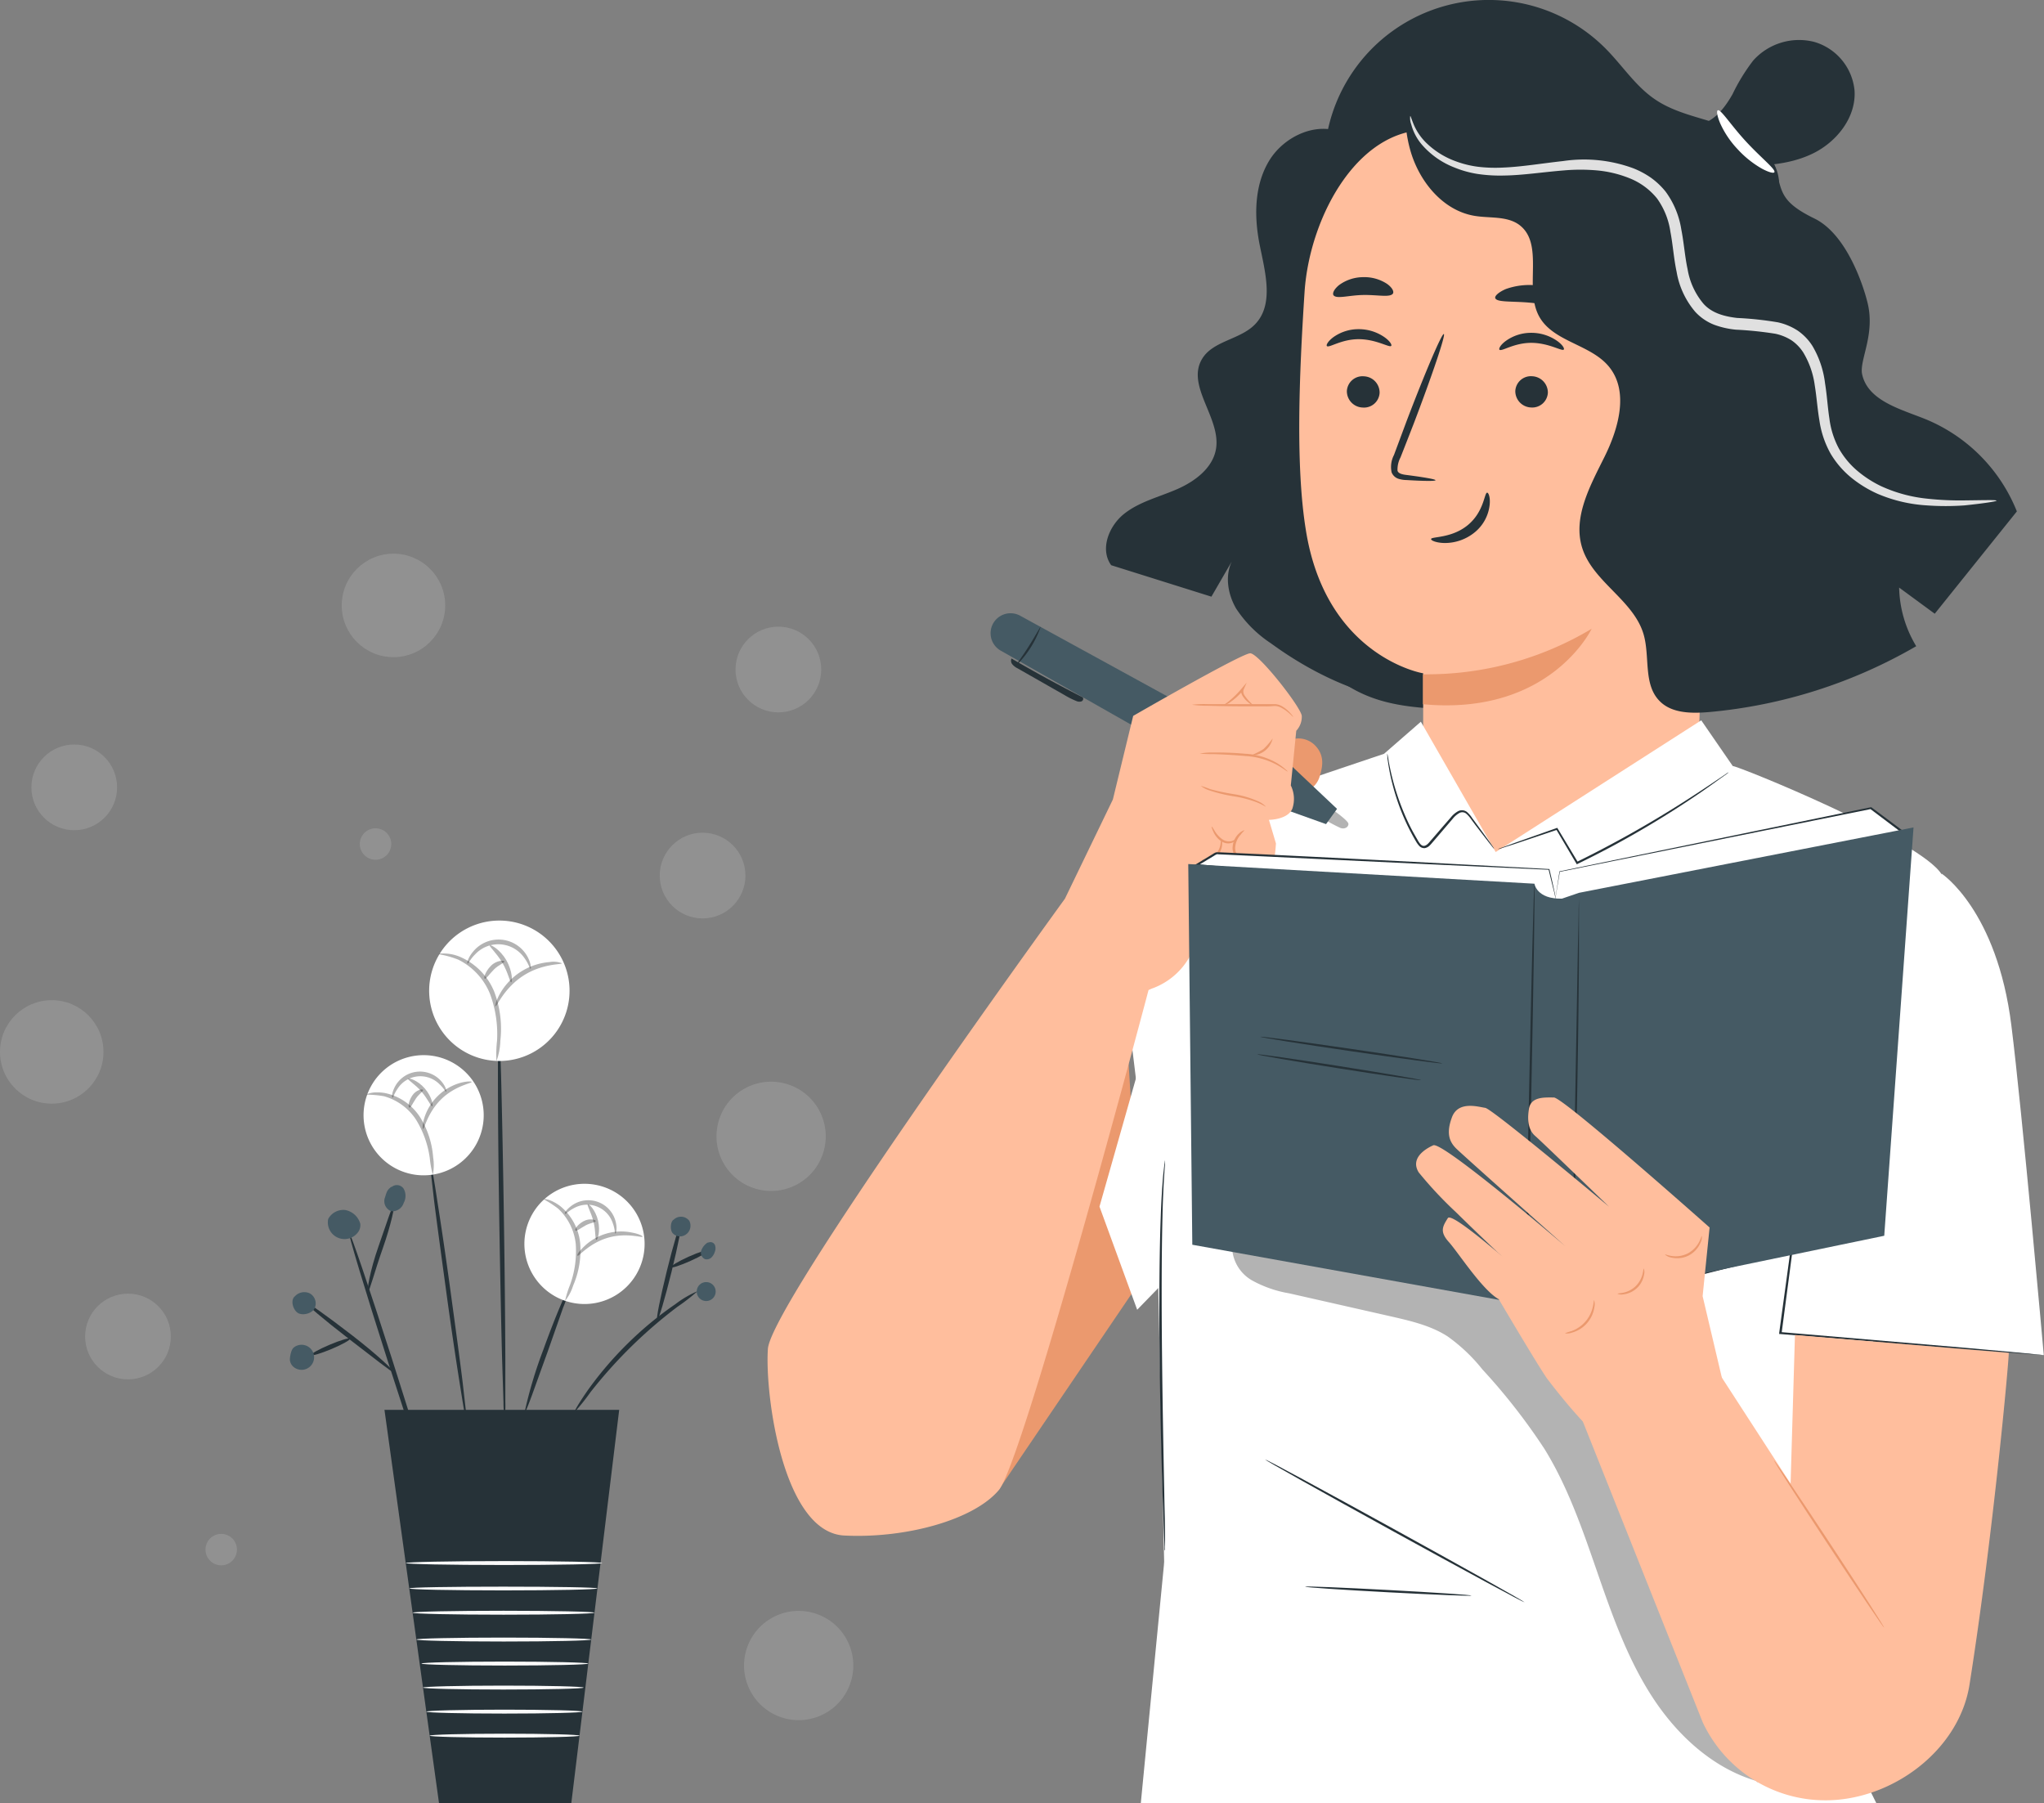 <svg xmlns="http://www.w3.org/2000/svg" width="370.842" height="327.14" viewBox="0 0 370.842 327.14">
  <rect x="0" y="0" width="370.842" height="327.14" fill="#808080" stroke="none"/>
  <g id="Grupo_606" data-name="Grupo 606" transform="translate(-855.158 -128)">
    <g id="freepik--Character--inject-540" transform="translate(994.416 128)">
      <path id="Caminho_1547" data-name="Caminho 1547" d="M185.132,87.3c1.257,2.048,4.238,2.451,6.412,1.447s3.676-3.06,4.862-5.147a34.339,34.339,0,0,1,3.756-6.112,11.156,11.156,0,0,1,11.069-3.368,10.191,10.191,0,0,1,7.306,8.792c.34,4.886-3.25,9.393-7.661,11.5S201.387,96.7,196.493,96.5" transform="translate(-21.329 -66.517)" fill="#263238"/>
      <path id="Caminho_1548" data-name="Caminho 1548" d="M321.164,94.966c-4.744-2.269-10.792.506-13.5,5.028s-2.712,10.191-1.66,15.354c.988,4.894,2.6,10.713-.886,14.287-2.728,2.807-7.725,2.965-9.654,6.365-2.783,4.878,3.455,10.595,2.6,16.145-.546,3.51-3.8,5.946-7.045,7.369s-6.831,2.269-9.614,4.467-4.467,6.436-2.372,9.337l18.185,5.708,3.7-6.388c-1.281,2.7-.7,5.993.791,8.555A22.037,22.037,0,0,0,308,187.479c9.409,6.871,20.818,11.646,32.416,11.006" transform="translate(-216.691 -70.785)" fill="#263238"/>
      <path id="Caminho_1549" data-name="Caminho 1549" d="M282.815,98.241c.142-4.862-4.372-8.6-8.863-10.4s-9.535-2.451-13.559-5.163c-3.566-2.372-5.961-6.143-8.982-9.2a29.87,29.87,0,0,0-50.237,13.725c-1.739,6.91-.553,15.077,4.894,19.671,6.325,5.329,15.694,4.143,23.79,2.491s17.268-3.3,24.028,1.463c4.08,2.87,6.412,7.535,8.91,11.86s5.621,8.7,10.334,10.349,11.116-1.178,11.3-6.167" transform="translate(-99.294 -64.595)" fill="#263238"/>
      <path id="Caminho_1550" data-name="Caminho 1550" d="M279.7,104.757c-.53,4.064,2.372,7.709,5.337,10.579s6.238,5.914,6.76,9.978c.6,4.744-2.87,9.44-1.858,14.121.633,2.973,2.949,5.266,4.349,7.962a16.912,16.912,0,0,1,.862,12.468c-1.2,4.1-3.163,13.235-5.977,16.422-7.867,8.8-20.406,16.39-31.91,19.039s-23.458,2.657-35.247,1.937c-9.646-.6-20.738-.15-28.779-13.441-4.167-6.879-6.23-16.018-8.444-23.719-1.905-6.649-3.55-13.773-1.581-20.406,1.154-3.866,3.479-7.3,4.617-11.164,1.423-4.839.9-10,1.478-15.022a34.424,34.424,0,0,1,48.98-27.182" transform="translate(-96.506 -68.447)" fill="#263238"/>
      <path id="Caminho_1551" data-name="Caminho 1551" d="M218.459,123.82c.9-13.852,10.112-30.835,23.909-29.325l43.058,10.982a8.112,8.112,0,0,1,7.242,8.246L289.9,208.331a24.96,24.96,0,0,1-25.5,24.217h0a24.968,24.968,0,0,1-24.423-24.921V192.977c0,.032-17.687-2.973-21.3-26.091C216.838,155.43,217.455,139.2,218.459,123.82Z" transform="translate(-121.031 -70.836)" fill="#ffbe9d"/>
      <path id="Caminho_1552" data-name="Caminho 1552" d="M294.14,153.485a2.965,2.965,0,0,0,2.886,3.012,2.83,2.83,0,0,0,3.052-2.664,2.957,2.957,0,0,0-2.838-3,2.838,2.838,0,0,0-3.1,2.649Z" transform="translate(-189.035 -82.566)" fill="#263238"/>
      <path id="Caminho_1553" data-name="Caminho 1553" d="M291.474,143.188c.372.387,2.617-1.265,5.8-1.249s5.534,1.581,5.859,1.218c.174-.166-.206-.87-1.218-1.581a8.183,8.183,0,0,0-4.689-1.455,7.819,7.819,0,0,0-4.617,1.478C291.656,142.318,291.292,143.014,291.474,143.188Z" transform="translate(-189.989 -80.407)" fill="#263238"/>
      <path id="Caminho_1554" data-name="Caminho 1554" d="M255.53,153.482a2.965,2.965,0,0,0,2.846,3,2.838,2.838,0,0,0,3.06-2.664,2.965,2.965,0,0,0-2.846-3,2.83,2.83,0,0,0-3.06,2.664Z" transform="translate(-119.866 -82.562)" fill="#263238"/>
      <path id="Caminho_1555" data-name="Caminho 1555" d="M251.872,144.028c.372.387,2.617-1.265,5.8-1.249s5.534,1.581,5.859,1.218c.174-.166-.2-.87-1.218-1.581a8.128,8.128,0,0,0-4.688-1.455,7.819,7.819,0,0,0-4.617,1.478C252.03,143.158,251.7,143.854,251.872,144.028Z" transform="translate(-119.078 -80.583)" fill="#263238"/>
      <path id="Caminho_1556" data-name="Caminho 1556" d="M287.468,167.657c0-.174-1.969-.522-5.179-.941-.791-.087-1.581-.253-1.716-.791a4.749,4.749,0,0,1,.546-2.411q1.162-2.941,2.419-6.183c3.36-8.816,5.8-16.058,5.44-16.192s-3.368,6.9-6.728,15.718l-2.317,6.222a4.666,4.666,0,0,0-.427,3.163,2.008,2.008,0,0,0,1.336,1.186,5.187,5.187,0,0,0,1.376.2C285.452,167.824,287.453,167.839,287.468,167.657Z" transform="translate(-166.281 -80.542)" fill="#263238"/>
      <path id="Caminho_1557" data-name="Caminho 1557" d="M276.086,208.69s-7.527,15.852-30.606,13.686v-5.432a58.183,58.183,0,0,0,30.606-8.254Z" transform="translate(-126.57 -94.622)" fill="#eb996e"/>
      <path id="Caminho_1559" data-name="Caminho 1559" d="M279.022,177.5c-.522,0-.538,3.423-3.5,5.874s-6.641,2.056-6.673,2.538c-.047.221.791.672,2.372.719a8.57,8.57,0,0,0,5.534-1.929,7.456,7.456,0,0,0,2.712-4.918C279.639,178.338,279.252,177.476,279.022,177.5Z" transform="translate(-148.466 -88.124)" fill="#263238"/>
      <path id="Caminho_1560" data-name="Caminho 1560" d="M249.234,132.37c.316.87,3.495.466,7.226.925s6.76,1.486,7.258.7c.221-.372-.3-1.186-1.518-2.024a12.65,12.65,0,0,0-11.069-1.241C249.8,131.311,249.1,131.991,249.234,132.37Z" transform="translate(-117.207 -78.287)" fill="#263238"/>
      <path id="Caminho_1561" data-name="Caminho 1561" d="M291.07,131.469c.561.727,2.751,0,5.392-.047s4.87.5,5.392-.261c.221-.364-.126-1.091-1.1-1.779a7.543,7.543,0,0,0-4.388-1.194,7.424,7.424,0,0,0-4.3,1.447C291.133,130.41,290.849,131.122,291.07,131.469Z" transform="translate(-188.392 -77.908)" fill="#263238"/>
      <path id="Caminho_1562" data-name="Caminho 1562" d="M270.763,180.115a20.5,20.5,0,0,1-24.383-22.668c.719-5.669,3.779-11.441,1.811-16.8-2.6-7.116-12.54-9.274-15.18-16.358-1.534-4.111-.158-8.926-1.9-12.959-1.637-3.787-5.621-5.977-9.488-7.377s-8.049-2.372-11.306-4.91-5.3-7.313-3.163-10.863A218.534,218.534,0,0,1,257.6,100.435c3.763,1.4,7.717,3.091,9.946,6.444,2.372,3.542,2.245,8.12,2.048,12.366q-1.463,31.1-2.9,62.176" transform="translate(-90.255 -69.533)" fill="#263238"/>
      <path id="Caminho_1563" data-name="Caminho 1563" d="M148.524,77.12c-.593,5.819-1.178,11.8.411,17.394s5.867,10.895,11.638,11.86c2.728.459,5.8,0,8.041,1.581,4.744,3.439.87,11.488,3.676,16.651,2.522,4.625,9.3,5.044,12.65,9.1,3.7,4.475,1.787,11.211-.791,16.406s-5.772,10.927-4.048,16.469c1.929,6.191,9.33,9.488,11.148,15.71,1.17,4.016-.063,8.958,2.807,12,2.214,2.372,5.89,2.372,9.1,2.1a91.066,91.066,0,0,0,37.555-11.947,21.4,21.4,0,0,1-3.1-10.634l6.46,4.744,14.9-18.564a30.218,30.218,0,0,0-16.738-16.8c-4.507-1.795-10.278-3.313-11.33-8.049-.585-2.617,2.562-7.385.862-13.441,0,0-2.83-11.583-9.535-14.848s-5.772-5.226-7.234-9.685" transform="translate(-32.31 -67.218)" fill="#263238"/>
      <path id="Caminho_1564" data-name="Caminho 1564" d="M258.974,160.992c0-.158-2.079-.087-5.8-.047a54.554,54.554,0,0,1-6.713-.308,26.392,26.392,0,0,1-8.428-2.277,20.215,20.215,0,0,1-4.222-2.712,14.888,14.888,0,0,1-3.423-4.1,15.505,15.505,0,0,1-1.731-5.455c-.316-2.008-.427-4.151-.791-6.4a17.331,17.331,0,0,0-2.277-6.752,9.646,9.646,0,0,0-2.672-2.791,10.911,10.911,0,0,0-3.605-1.51,61.51,61.51,0,0,0-7.377-.791c-2.364-.269-4.625-.893-6.127-2.585a13.038,13.038,0,0,1-2.878-6.254c-.5-2.317-.656-4.744-1.139-7.2a15.655,15.655,0,0,0-2.854-6.886,13.5,13.5,0,0,0-2.68-2.53,15.632,15.632,0,0,0-3.163-1.692,25.855,25.855,0,0,0-12.729-1.32c-3.953.435-7.527,1.044-10.792,1.178a26.8,26.8,0,0,1-4.625-.134A18.083,18.083,0,0,1,161,99.472a14.935,14.935,0,0,1-5.534-3.439,10.278,10.278,0,0,1-2.293-3.447c-.364-.886-.482-1.392-.569-1.376a3.257,3.257,0,0,0,.182,1.51,9.329,9.329,0,0,0,2.087,3.858,14.951,14.951,0,0,0,5.7,3.953,18.81,18.81,0,0,0,4.206,1.186,27.672,27.672,0,0,0,4.862.293c3.4-.047,7.037-.625,10.9-.933a34.211,34.211,0,0,1,5.906,0,20.833,20.833,0,0,1,5.961,1.431,12.231,12.231,0,0,1,4.989,3.676,13.733,13.733,0,0,1,2.419,6.056c.443,2.285.593,4.744,1.123,7.25a15.022,15.022,0,0,0,3.376,7.242,9.187,9.187,0,0,0,3.5,2.372,15.52,15.52,0,0,0,3.9.87,65.142,65.142,0,0,1,7.116.735,8.863,8.863,0,0,1,2.949,1.194,7.677,7.677,0,0,1,2.135,2.206A15.56,15.56,0,0,1,226,140.071c.348,2.111.482,4.262.846,6.38a17.394,17.394,0,0,0,2.032,6.017,16.509,16.509,0,0,0,3.9,4.475,21.4,21.4,0,0,0,4.625,2.807,26.8,26.8,0,0,0,8.926,2.1,47.435,47.435,0,0,0,6.855,0C256.942,161.458,258.982,161.118,258.974,160.992Z" transform="translate(-36.008 -70.167)" fill="#e0e0e0"/>
      <path id="Caminho_1565" data-name="Caminho 1565" d="M203.641,89.9c-.245.111-.126,1.028.443,2.372a16.983,16.983,0,0,0,3.147,4.673,18.1,18.1,0,0,0,4.38,3.518c1.265.688,2.158.909,2.3.672.3-.506-2.372-2.562-5.163-5.59S204.187,89.659,203.641,89.9Z" transform="translate(-31.245 -69.89)" fill="#fff"/>
      <path id="Caminho_1566" data-name="Caminho 1566" d="M184.414,420.252l-4.254,43.825L313.6,464.03l-25.783-52.04Z" transform="translate(-112.444 -136.938)" fill="#fff"/>
      <path id="Caminho_1567" data-name="Caminho 1567" d="M380.446,346.2,354.481,384.48s-5.305-42-5.8-41.058,29.1-40.212,29.1-40.212Z" transform="translate(-312.524 -114.253)" fill="#eb996e"/>
      <path id="Caminho_1568" data-name="Caminho 1568" d="M278.018,237.674c1.028,0,34.116,13.441,37.9,19.655s-19.869,122.762-19.869,122.762l-121.181,2.491-1.194-55.708-9.037-74.533,50.111-16.888,6.681-5.819,13.575,23.64L272.3,229.38Z" transform="translate(-102.902 -98.706)" fill="#fff"/>
      <g id="Grupo_548" data-name="Grupo 548" transform="translate(84.296 226.499)" opacity="0.3">
        <path id="Caminho_1569" data-name="Caminho 1569" d="M302.589,447.37c-8.033-2.1-14.658-8-19.268-14.9s-7.44-14.817-10.16-22.66-5.4-15.813-9.749-22.857A110.351,110.351,0,0,0,252.131,372.5a31.145,31.145,0,0,0-6.325-5.993c-3.044-1.961-6.657-2.791-10.183-3.6L217.058,358.7a21.087,21.087,0,0,1-6.7-2.332,7.165,7.165,0,0,1-3.621-5.787c9.258.933,18.6.648,27.854,1.637s18.643,3.408,26.036,9.061,12.215,14.176,15.955,22.77c9.084,20.9,13.338,43.975,25.372,63.322" transform="translate(-206.74 -350.58)"/>
      </g>
      <path id="Caminho_1570" data-name="Caminho 1570" d="M171.015,264.73s10.049,6.594,12.65,27.585c1.961,15.6,5.874,59.756,5.874,59.756l-47.81-3.993Z" transform="translate(42.005 -106.239)" fill="#fff"/>
      <path id="Caminho_1571" data-name="Caminho 1571" d="M189.719,362a.83.83,0,0,0-.245-.04l-.7-.079-2.736-.269-10.057-.909-33.207-2.83-.854-.071.19.229c1.684-12.7,3.163-24.154,4.3-32.464l1.257-9.812c.134-1.139.237-2.032.316-2.672a6.16,6.16,0,0,1,.071-.7,1.067,1.067,0,0,0,0-.237,1.171,1.171,0,0,0-.055.237,5.45,5.45,0,0,1-.111.688c-.095.632-.229,1.526-.4,2.657-.332,2.372-.791,5.677-1.384,9.8-1.131,8.31-2.7,19.766-4.428,32.416v.213h.221l.854.071,33.207,2.712,10.065.791,2.744.19.712.04Z" transform="translate(41.865 -116.149)" fill="#263238"/>
      <path id="Caminho_1572" data-name="Caminho 1572" d="M214.04,255.519a3.78,3.78,0,0,0,.791-.213l2.182-.7,7.8-2.609-.2-.079,3.653,6.191.095.158.166-.087c1.913-.925,3.953-1.961,6.048-3.076a175,175,0,0,0,15.323-9.243c1.9-1.273,3.4-2.372,4.436-3.115l1.178-.838a2.539,2.539,0,0,0,.4-.332,2.238,2.238,0,0,0-.443.261l-1.218.83c-1.067.712-2.593,1.755-4.515,3-3.827,2.5-9.211,5.827-15.378,9.1-2.079,1.115-4.119,2.151-6.025,3.083l.253.079-3.7-6.159-.071-.119-.134.047-7.756,2.744-2.158.791a5.431,5.431,0,0,0-.727.285Z" transform="translate(-81.539 -101.474)" fill="#263238"/>
      <path id="Caminho_1573" data-name="Caminho 1573" d="M267.864,237.32a1.264,1.264,0,0,0,0,.379,8.375,8.375,0,0,0,.119,1.091,36.783,36.783,0,0,0,.791,3.953,40.766,40.766,0,0,0,1.882,5.669c.435,1.036.925,2.111,1.494,3.163.285.546.585,1.091.909,1.637a4.7,4.7,0,0,0,.561.791,1.241,1.241,0,0,0,1.02.443,1.645,1.645,0,0,0,.949-.514c.245-.237.435-.49.64-.719l1.21-1.415,2.285-2.672a4.182,4.182,0,0,1,1.17-1.028,1.115,1.115,0,0,1,1.265.079,5.248,5.248,0,0,1,.917,1.036l.791,1.067,2.443,3.163.68.854a2.225,2.225,0,0,0,.261.285,2.552,2.552,0,0,0-.19-.332l-.617-.9-2.372-3.257-.791-1.075a5.478,5.478,0,0,0-.965-1.131,1.494,1.494,0,0,0-1.637-.126,4.443,4.443,0,0,0-1.289,1.107c-.735.846-1.51,1.732-2.3,2.657l-1.218,1.407c-.411.459-.791,1.028-1.32,1.1s-.893-.546-1.194-1.067-.617-1.075-.9-1.581c-.569-1.067-1.067-2.127-1.5-3.163a44.271,44.271,0,0,1-1.945-5.59c-.451-1.629-.719-2.973-.893-3.906a11.928,11.928,0,0,0-.253-1.4Z" transform="translate(-155.422 -100.586)" fill="#263238"/>
      <path id="Caminho_1574" data-name="Caminho 1574" d="M260.86,399c-.055.1,10.436,5.977,23.435,13.132S307.871,425,307.927,424.9s-10.436-5.977-23.435-13.133S260.915,398.865,260.86,399Z" transform="translate(-170.571 -134.217)" fill="#263238"/>
      <path id="Caminho_1575" data-name="Caminho 1575" d="M273.03,428.161c0,.111,6.752.569,15.093,1.012s15.1.712,15.109.6-6.752-.569-15.093-1.012S273.038,428.027,273.03,428.161Z" transform="translate(-175.499 -140.316)" fill="#263238"/>
      <path id="Caminho_1576" data-name="Caminho 1576" d="M348.029,353.479l6.784-6.981-6.807-35.7-6.815,23.964Z" transform="translate(-280.969 -115.875)" fill="#fff"/>
      <path id="Caminho_1577" data-name="Caminho 1577" d="M344.4,401.126a.8.8,0,0,0,0-.182v-2.562c0-1.834-.087-4.412-.142-7.59-.127-6.4-.308-15.251-.411-25.024s-.087-18.635.079-25.032c.063-3.2.2-5.787.308-7.574.063-.87.111-1.581.15-2.064v-.53a.578.578,0,0,0,0-.19.513.513,0,0,0-.039.182l-.071.53c-.055.506-.134,1.194-.229,2.056-.15,1.787-.332,4.372-.435,7.582-.237,6.4-.3,15.259-.2,25.039s.324,18.627.53,25.032c.111,3.163.206,5.756.277,7.582.04.87.071,1.581.1,2.064v.538a.7.7,0,0,0,.079.142Z" transform="translate(-272.279 -119.852)" fill="#263238"/>
      <path id="Caminho_1578" data-name="Caminho 1578" d="M311.552,234.058a4.222,4.222,0,0,1,4.214.854c1.882,1.763,1.645,3.763,1.059,5.645a4.072,4.072,0,0,1-1.763,2.467l-7.756-3.645Z" transform="translate(-216.614 -99.862)" fill="#eb996e"/>
      <path id="Caminho_1579" data-name="Caminho 1579" d="M302.4,249.69s3.25,2.222,3.368,2.894c.087.482-.506,1.091-1.423.791a28.16,28.16,0,0,1-3.044-1.629Z" transform="translate(-200.392 -103.171)" fill="#fff"/>
      <g id="Grupo_549" data-name="Grupo 549" transform="translate(100.907 146.519)" opacity="0.3">
        <path id="Caminho_1580" data-name="Caminho 1580" d="M302.4,249.69s3.25,2.222,3.368,2.894c.087.482-.506,1.091-1.423.791a28.16,28.16,0,0,1-3.044-1.629Z" transform="translate(-301.299 -249.69)"/>
      </g>
      <path id="Caminho_1581" data-name="Caminho 1581" d="M357.815,232.159l8.95,8.444-1.992,2.767-9.669-3.455L305.751,211.9a3.629,3.629,0,0,1-1.273-5.108h0a3.621,3.621,0,0,1,4.807-1.225Z" transform="translate(-263.446 -93.866)" fill="#455a64"/>
      <path id="Caminho_1582" data-name="Caminho 1582" d="M312.057,340.186c.553-8.017,50.751-77.34,53.89-81.665l8.7-18,3.684-15.164S398.007,214,399.565,214s9.219,9.8,9.353,11.354a3.716,3.716,0,0,1-1,2.7l-.988,9.923a5.535,5.535,0,0,1,.277,4.214c-.846,2.024-4.246,2.024-4.246,2.024l1.273,4.285s-.285,4.783-1.131,5.629c-.332.332-2.008.569-3.874.221-1.637-.3-2.1-2.68-2.016-3.819-.522.846-2.3,0-2.3,0-.166,2.016-2.269,3.518-2.269,3.518s-3,12.128-3.431,13.686a12.775,12.775,0,0,1-7.116,6.95,8.7,8.7,0,0,0-.98.411c-2.87,10.855-22.936,85.673-27.166,90.71-4.562,5.416-16.92,8.808-28.044,8.238S311.488,348.456,312.057,340.186Z" transform="translate(-311.996 -95.486)" fill="#ffbe9d"/>
      <path id="Caminho_1583" data-name="Caminho 1583" d="M313.977,226.067a18.406,18.406,0,0,0,2.8.182c1.731.055,4.119.1,6.76.111h3.716a13.62,13.62,0,0,0,1.637-.063,2.443,2.443,0,0,1,1.273.3,7.378,7.378,0,0,1,1.629,1.17c.356.324.538.522.561.5s-.126-.245-.451-.609a6.325,6.325,0,0,0-1.581-1.32,2.712,2.712,0,0,0-1.431-.38H316.831a19.07,19.07,0,0,0-2.854.111Z" transform="translate(-236.994 -98.223)" fill="#eb996e"/>
      <path id="Caminho_1584" data-name="Caminho 1584" d="M323.229,225.039a2.244,2.244,0,0,0,1.075-.49,11.07,11.07,0,0,0,2.119-1.913l.221-.261-.34-.221a1.249,1.249,0,0,0,0,.878,2.373,2.373,0,0,0,.356.656,4.815,4.815,0,0,0,.791.862c.514.435.878.617.909.577s-.269-.308-.719-.791a6.671,6.671,0,0,1-.7-.87,1.265,1.265,0,0,1-.261-1.139l.569-1.3-.917,1.075-.213.253a17.1,17.1,0,0,1-1.984,1.945C323.593,224.77,323.2,224.959,323.229,225.039Z" transform="translate(-240.317 -97.198)" fill="#eb996e"/>
      <path id="Caminho_1585" data-name="Caminho 1585" d="M315.271,237.246a23.918,23.918,0,0,0,2.443.095c1.51.04,3.59.15,5.882.348a13.671,13.671,0,0,1,5.534,1.518c1.32.712,2.024,1.336,2.071,1.281s-.142-.2-.459-.474a10.632,10.632,0,0,0-1.463-1.059,12.706,12.706,0,0,0-5.693-1.676,58.112,58.112,0,0,0-5.906-.229,10.937,10.937,0,0,0-2.411.2Z" transform="translate(-236.873 -100.536)" fill="#eb996e"/>
      <path id="Caminho_1586" data-name="Caminho 1586" d="M318.67,236.9a3.953,3.953,0,0,0,3.953-3.083,13.628,13.628,0,0,1-1.676,1.937A13.93,13.93,0,0,1,318.67,236.9Z" transform="translate(-230.974 -99.864)" fill="#eb996e"/>
      <path id="Caminho_1587" data-name="Caminho 1587" d="M320.23,244.688a5.052,5.052,0,0,0,1.637.846,27.389,27.389,0,0,0,4.309,1.044,21.109,21.109,0,0,1,4.23,1.1c1.028.419,1.581.791,1.645.791a4.277,4.277,0,0,0-1.526-1.028,17.021,17.021,0,0,0-4.269-1.241,39.227,39.227,0,0,1-4.293-.909A18.175,18.175,0,0,0,320.23,244.688Z" transform="translate(-241.635 -102.127)" fill="#eb996e"/>
      <path id="Caminho_1588" data-name="Caminho 1588" d="M327.307,254.85a2.527,2.527,0,0,0-.933.546,3.55,3.55,0,0,0-1.194,2.372,2.317,2.317,0,0,0,.277,1.478,3.415,3.415,0,0,0,.791.933c.553.435,1.02.443,1.02.4a4.35,4.35,0,0,1-.791-.617,3.543,3.543,0,0,1-.625-.893,2.15,2.15,0,0,1-.206-1.249,3.779,3.779,0,0,1,1-2.174C327.007,255.135,327.347,254.905,327.307,254.85Z" transform="translate(-240.79 -104.245)" fill="#eb996e"/>
      <path id="Caminho_1589" data-name="Caminho 1589" d="M327.041,254.059c-.047,0,.047.348.277.854a4.174,4.174,0,0,0,1.352,1.716,2.426,2.426,0,0,0,1.17.443,1.929,1.929,0,0,0,1.012-.166c.546-.261.688-.64.64-.656a3.622,3.622,0,0,1-.743.387,2.111,2.111,0,0,1-1.842-.348,5.131,5.131,0,0,1-1.336-1.486C327.286,254.32,327.1,254.011,327.041,254.059Z" transform="translate(-246.461 -104.081)" fill="#eb996e"/>
      <path id="Caminho_1590" data-name="Caminho 1590" d="M330.27,260.7c0,.047.34.174.909.111a3.162,3.162,0,0,0,1.969-1.02,3.218,3.218,0,0,0,.791-2.071c0-.577-.158-.9-.206-.885s0,.348-.087.87a3.439,3.439,0,0,1-.791,1.811,3.368,3.368,0,0,1-1.708,1C330.618,260.649,330.278,260.633,330.27,260.7Z" transform="translate(-251.461 -104.659)" fill="#eb996e"/>
      <path id="Caminho_1591" data-name="Caminho 1591" d="M371.924,215.265a18.312,18.312,0,0,0,4.443-7.005c-.095,0-.933,1.581-2.166,3.534S371.845,215.17,371.924,215.265Z" transform="translate(-326.82 -94.535)" fill="#263238"/>
      <path id="Caminho_1592" data-name="Caminho 1592" d="M362.243,215.5q6.325,3.692,12.864,7.021l.079.047a.506.506,0,0,1-.285.727,1.3,1.3,0,0,1-.893-.079,14.416,14.416,0,0,1-2.1-1.052l-8.578-4.886a2.941,2.941,0,0,1-.917-.7A1.02,1.02,0,0,1,362.243,215.5Z" transform="translate(-317.985 -96.044)" fill="#263238"/>
      <path id="Caminho_1593" data-name="Caminho 1593" d="M175.543,375.954l13.892,21.434.791-26.969,38.789,3.242c.063,1.052-2.791,32.788-7.116,60.168-1.874,11.939-14.05,21-26.138,21h0a24.549,24.549,0,0,1-22.272-14.16l-23.719-59.511Z" transform="translate(-3.827 -128.234)" fill="#ffbe9d"/>
      <path id="Caminho_1594" data-name="Caminho 1594" d="M318.942,268.411c.055-.364-1.178-5.368-1.178-5.368s-60.262-3.012-60.4-2.933l-3.629,2.182Z" transform="translate(-175.957 -105.34)" fill="#fff"/>
      <path id="Caminho_1595" data-name="Caminho 1595" d="M319.576,268.37l-.348-.055-1-.1-3.8-.387-13.931-1.368-46.118-4.412.087.387,2.016-1.218,1.123-.672a2.127,2.127,0,0,1,.561-.293,4.119,4.119,0,0,0,.546.04l2.585.119,5.084.237,9.788.466,17.679.838,24.51,1.131-.071-.063c.419,1.708.743,3.036.972,3.953a12.385,12.385,0,0,1,.285,1.392,5.868,5.868,0,0,0-.206-1.407c-.19-.917-.482-2.253-.893-3.953v-.055h-.063l-24.51-1.3-17.671-.893-9.8-.482-5.084-.237-2.585-.119h-.751a2.276,2.276,0,0,0-.585.3l-1.115.68-2.016,1.21-.538.324.625.055,46.268,4.254,13.907,1.241,3.756.324.965.079Z" transform="translate(-176.591 -105.298)" fill="#263238"/>
      <path id="Caminho_1596" data-name="Caminho 1596" d="M176.917,267.208l.316-.98.8-5.028,56.483-11.52,5.495,4.135-8.27,73.324-57.4,14.295Z" transform="translate(-34.249 -103.103)" fill="#fff"/>
      <path id="Caminho_1597" data-name="Caminho 1597" d="M176.858,267.171v.348a9.049,9.049,0,0,1-.047,1.02c0,.917-.095,2.253-.166,3.993-.134,3.51-.324,8.634-.577,15.133-.466,13.03-1.139,31.626-1.937,53.763v.237l.237-.055L231.728,327.3h.134v-.142l.625-5.463c2.783-24.763,5.4-48.008,7.63-67.853v-.1l-.079-.063-5.534-4.127-.063-.047h-.071L177.9,261.13h-.04v.04c-.411,2.712-.656,4.349-.791,5.028h0c-.269.862-.3.988-.3.988s.047-.119.332-.98h0c.111-.688.387-2.309.838-5.021l-.047.047L234.4,249.824h-.134l5.495,4.143-.071-.158c-2.245,19.845-4.878,43.082-7.685,67.845-.213,1.874-.427,3.74-.617,5.471l.15-.182-57.392,14.318.229.182c.735-22.138,1.352-40.678,1.787-53.7.206-6.507.364-11.63.474-15.141.047-1.747.087-3.083.111-4v-1.036A.71.71,0,0,1,176.858,267.171Z" transform="translate(-34.189 -103.065)" fill="#263238"/>
      <path id="Caminho_1598" data-name="Caminho 1598" d="M303.206,254.14l-5.313,74.075-62.508,12.959-63.03-11.33-.735-69.062,62.808,3.566s.38,2.815,4.989,2.712l3.1-1.059,57.535-11.243Z" transform="translate(-95.294 -104.036)" fill="#455a64"/>
      <line id="Linha_23" data-name="Linha 23" x1="1.637" y2="80.131" transform="translate(137.498 160.321)" fill="#fff"/>
      <path id="Caminho_1599" data-name="Caminho 1599" d="M258.6,347.181c.119,0,.569-17.94,1.028-40.062s.719-40.07.609-40.07-.569,17.932-1.02,40.062S258.492,347.173,258.6,347.181Z" transform="translate(-121.104 -106.729)" fill="#263238"/>
      <path id="Caminho_1600" data-name="Caminho 1600" d="M248.39,345.5v-.19a2.83,2.83,0,0,1,.047-.577c0-.546.079-1.289.134-2.222.119-1.929.245-4.744.387-8.183.277-6.9.546-16.453.751-26.992s.316-20.1.356-27.008V269.14a.624.624,0,0,0,0,.2v.577c0,.538-.04,1.281-.063,2.222,0,1.969-.087,4.744-.158,8.183-.119,6.942-.285,16.477-.474,27.008s-.427,20.082-.633,26.992c-.1,3.431-.19,6.214-.253,8.183,0,.941-.047,1.684-.063,2.222v.577a.529.529,0,0,0-.032.2Z" transform="translate(-102.851 -107.168)" fill="#263238"/>
      <path id="Caminho_1601" data-name="Caminho 1601" d="M240.34,396.05l.245.1Z" transform="translate(-87.005 -133.6)" fill="#ffbe9d"/>
      <path id="Caminho_1602" data-name="Caminho 1602" d="M240.73,396Z" transform="translate(-87.459 -133.59)" fill="#ffbe9d"/>
      <path id="Caminho_1603" data-name="Caminho 1603" d="M240.77,396Z" transform="translate(-87.53 -133.59)" fill="#ffbe9d"/>
      <path id="Caminho_1604" data-name="Caminho 1604" d="M240.69,396Z" transform="translate(-87.387 -133.59)" fill="#ffbe9d"/>
      <path id="Caminho_1605" data-name="Caminho 1605" d="M221.535,336.833a71.581,71.581,0,0,1-6.744-7.211c-1.51-2.451.949-4.151,2.641-4.91S241.4,343.023,241.4,343.023s-18.683-16.6-19.821-17.742-1.882-2.641-.751-5.661,4.744-1.89,6.04-1.7,22.454,17.932,22.454,17.932-12.263-11.86-13.393-12.832-1.51-2.649-1.139-4.91,2.83-2.071,4.53-2.071,28.25,23.585,28.25,23.585l-1.265,12.453,4.5,19.078-20.912,8.1c-3.59-1.51-10.381-10.349-11.7-12.081s-8.871-14.532-8.871-14.532c-3.02-1.7-7.361-8.491-9.061-10.381s-1.131-2.83-.182-4.341c.506-.791,5.432,3.163,9.883,6.942l-1.02-.9S225.2,340.438,221.535,336.833Z" transform="translate(-96.656 -116.944)" fill="#ffbe9d"/>
      <path id="Caminho_1606" data-name="Caminho 1606" d="M220.189,351.218a2.286,2.286,0,0,0,1.17.546,4.617,4.617,0,0,0,3.107-.364,4.672,4.672,0,0,0,2.143-2.285,2.261,2.261,0,0,0,.261-1.265c-.071,0-.166.466-.522,1.139a5,5,0,0,1-2.064,2.04,4.918,4.918,0,0,1-2.87.451C220.656,351.368,220.213,351.131,220.189,351.218Z" transform="translate(-57.367 -123.628)" fill="#eb996e"/>
      <path id="Caminho_1607" data-name="Caminho 1607" d="M233.379,359.888a1.874,1.874,0,0,0,1.115.095,4.277,4.277,0,0,0,3.7-3.558,1.85,1.85,0,0,0-.047-1.115c-.071,0-.071.419-.237,1.052a4.744,4.744,0,0,1-1.257,2.166,4.673,4.673,0,0,1-2.214,1.162C233.814,359.809,233.379,359.809,233.379,359.888Z" transform="translate(-79.175 -125.182)" fill="#eb996e"/>
      <path id="Caminho_1608" data-name="Caminho 1608" d="M244.778,368.561a2.475,2.475,0,0,0,1.3-.119,5.613,5.613,0,0,0,4.056-4.57,2.412,2.412,0,0,0-.04-1.312c-.063,0-.063.5-.245,1.257a6.08,6.08,0,0,1-3.858,4.349,11.852,11.852,0,0,0-1.21.4Z" transform="translate(-100.133 -126.692)" fill="#eb996e"/>
      <path id="Caminho_1609" data-name="Caminho 1609" d="M178.34,399.13c-.095.063,4.317,6.926,9.851,15.323s10.089,15.164,10.183,15.1-4.309-6.926-9.843-15.323S178.434,399.067,178.34,399.13Z" transform="translate(4.225 -134.245)" fill="#eb996e"/>
      <path id="Caminho_1615" data-name="Caminho 1615" d="M279.71,302.188c0,.111,7.369,1.289,16.5,2.625s16.54,2.324,16.556,2.214-7.369-1.289-16.5-2.625S279.726,302.077,279.71,302.188Z" transform="translate(-190.314 -114.109)" fill="#263238"/>
      <path id="Caminho_1616" data-name="Caminho 1616" d="M284.6,306.208c0,.111,6.633,1.257,14.856,2.554s14.9,2.253,14.911,2.143-6.633-1.249-14.848-2.554S284.624,306.1,284.6,306.208Z" transform="translate(-195.781 -114.947)" fill="#263238"/>
    </g>
    <g id="freepik--Plant--inject-540" transform="translate(865.75 16.049)">
      <path id="Caminho_1503" data-name="Caminho 1503" d="M128.628,362.4a35.823,35.823,0,0,1-3.654,2.835,85.361,85.361,0,0,0-15.8,15.523,37.209,37.209,0,0,1-2.891,3.606c-.1-.072.763-1.606,2.409-3.967a64.055,64.055,0,0,1,7.284-8.52,63.051,63.051,0,0,1,8.641-7.131A18.626,18.626,0,0,1,128.628,362.4Z" transform="translate(-12.661 -16.217)" fill="#263238"/>
      <path id="Caminho_1504" data-name="Caminho 1504" d="M129.309,347.13c.233.056-.546,4.015-1.735,8.833s-2.337,8.729-2.586,8.665.554-4.015,1.735-8.833S129.084,347.074,129.309,347.13Z" transform="translate(-16.337 -13.256)" fill="#263238"/>
      <path id="Caminho_1505" data-name="Caminho 1505" d="M128.624,346.175c-.586.257-.755,1.7-.273,2.409a1.8,1.8,0,0,0,2.3.4,1.935,1.935,0,0,0,.763-2.586,1.9,1.9,0,0,0-2.851-.177" transform="translate(-16.953 -12.986)" fill="#455a64"/>
      <path id="Caminho_1506" data-name="Caminho 1506" d="M134.864,353.23c.1.209-1.325,1.068-3.212,1.911s-3.437,1.357-3.533,1.148,1.325-1.076,3.212-1.919S134.768,353.037,134.864,353.23Z" transform="translate(-16.962 -14.451)" fill="#263238"/>
      <path id="Caminho_1507" data-name="Caminho 1507" d="M136.049,351.487a2.867,2.867,0,0,0-1.124,1.437,1.277,1.277,0,0,0,.667,1.542,1.221,1.221,0,0,0,1.124-.241,2.3,2.3,0,0,0,.642-1,1.8,1.8,0,0,0,.072-1.261.883.883,0,0,0-1.028-.554" transform="translate(-18.291 -14.101)" fill="#455a64"/>
      <path id="Caminho_1508" data-name="Caminho 1508" d="M135.823,360.4a1.718,1.718,0,1,1-.369,0" transform="translate(-18.105 -15.855)" fill="#455a64"/>
      <path id="Caminho_1509" data-name="Caminho 1509" d="M89.1,300.4a19.272,19.272,0,0,1,.209,2.875c.064,1.983.153,4.625.257,7.822.177,6.609.361,15.731.514,25.81s.241,19.209.265,25.818v7.822a17.267,17.267,0,0,1-.129,2.875,19.273,19.273,0,0,1-.209-2.867c-.064-1.984-.145-4.626-.249-7.822-.177-6.609-.361-15.739-.522-25.818S89,317.7,89,311.1v-7.83a19.271,19.271,0,0,1,.1-2.867Z" transform="translate(-9.254 -4.225)" fill="#263238"/>
      <path id="Caminho_1510" data-name="Caminho 1510" d="M98.9,290.666A12.736,12.736,0,1,1,85.2,278.99a12.736,12.736,0,0,1,13.7,11.676Z" transform="translate(-6.199)" fill="#fff"/>
      <g id="Grupo_533" data-name="Grupo 533" transform="translate(69.038 284.923)" opacity="0.3">
        <path id="Caminho_1511" data-name="Caminho 1511" d="M86.117,305.911a21.2,21.2,0,0,1,.1-3.686,20.79,20.79,0,0,0-1.3-8.568,11.893,11.893,0,0,0-5.774-6.167,17.34,17.34,0,0,0-3.477-.964c.008-.161.353-.137,1-.137a7.693,7.693,0,0,1,2.706.554,11.668,11.668,0,0,1,6.328,6.36,18.976,18.976,0,0,1,1.116,8.93A11.819,11.819,0,0,1,86.117,305.911Z" transform="translate(-75.67 -286.388)"/>
      </g>
      <g id="Grupo_534" data-name="Grupo 534" transform="translate(79.283 286.458)" opacity="0.3">
        <path id="Caminho_1512" data-name="Caminho 1512" d="M100.507,288.541c0,.257-3.573,0-7.067,2.289s-4.762,5.621-4.987,5.509c-.1-.04.064-.915.747-2.168a11.4,11.4,0,0,1,9.026-5.846A4.213,4.213,0,0,1,100.507,288.541Z" transform="translate(-88.428 -288.299)"/>
      </g>
      <g id="Grupo_535" data-name="Grupo 535" transform="translate(74.205 282.396)" opacity="0.3">
        <path id="Caminho_1513" data-name="Caminho 1513" d="M93.568,288.556c-.145,0-.305-.843-1.092-1.927a5.742,5.742,0,0,0-8.93-.739c-.956.932-1.261,1.767-1.4,1.711s0-.964.956-2.12a5.975,5.975,0,0,1,9.869.8C93.713,287.6,93.656,288.556,93.568,288.556Z" transform="translate(-82.104 -283.241)"/>
      </g>
      <g id="Grupo_536" data-name="Grupo 536" transform="translate(78.256 283.427)" opacity="0.3">
        <path id="Caminho_1514" data-name="Caminho 1514" d="M91.045,291.25c-.249,0-.522-1.727-1.606-3.549s-2.409-2.947-2.281-3.148,1.855.691,3.019,2.722S91.269,291.267,91.045,291.25Z" transform="translate(-87.149 -284.526)"/>
      </g>
      <g id="Grupo_537" data-name="Grupo 537" transform="translate(77.277 286.244)" opacity="0.3">
        <path id="Caminho_1515" data-name="Caminho 1515" d="M89.568,288.151c.056.249-1,.586-1.863,1.437s-1.478,1.831-1.7,1.7.056-1.237,1.108-2.321S89.56,287.95,89.568,288.151Z" transform="translate(-85.93 -288.033)"/>
      </g>
      <path id="Caminho_1516" data-name="Caminho 1516" d="M55.347,349.08c.225-.072,3.726,10.247,7.822,23.031S70.4,395.335,70.187,395.4s-3.726-10.247-7.822-23.023S55.122,349.152,55.347,349.08Z" transform="translate(-2.627 -13.59)" fill="#263238"/>
      <path id="Caminho_1517" data-name="Caminho 1517" d="M61.571,377.648c-.145.153-3.718-2.674-8.191-6.111s-7.974-6.424-7.822-6.609,3.871,2.465,8.384,5.942S61.748,377.455,61.571,377.648Z" transform="translate(-0.7 -16.722)" fill="#263238"/>
      <path id="Caminho_1518" data-name="Caminho 1518" d="M42.991,363.421c-.691.634-.442,2.04.337,2.819s2.586.4,3.212-.53a2.088,2.088,0,0,0-.8-2.827,2.313,2.313,0,0,0-2.907.763" transform="translate(-0.116 -16.292)" fill="#455a64"/>
      <path id="Caminho_1519" data-name="Caminho 1519" d="M64.336,342.82c.257.048-.506,3.726-2.024,8.03s-2.409,7.846-2.666,7.805.345-3.75,1.863-8.079S64.135,342.78,64.336,342.82Z" transform="translate(-3.464 -12.42)" fill="#263238"/>
      <path id="Caminho_1520" data-name="Caminho 1520" d="M64.678,338.8c-.851.61-.891.972-1.213,1.967a1.94,1.94,0,0,0,1.156,2.513,2.166,2.166,0,0,0,2.24-1.518,2.666,2.666,0,0,0,0-2.554,1.486,1.486,0,0,0-2.281-.249" transform="translate(-4.208 -11.597)" fill="#455a64"/>
      <path id="Caminho_1521" data-name="Caminho 1521" d="M46.829,376.079c-.08-.217,1.421-1.052,3.365-1.871s3.59-1.309,3.686-1.1-1.405,1.06-3.357,1.879S46.918,376.3,46.829,376.079Z" transform="translate(-0.951 -18.32)" fill="#263238"/>
      <path id="Caminho_1522" data-name="Caminho 1522" d="M42.8,374.944c-.578.305-.8,1.718-.8,2.3a1.9,1.9,0,0,0,.9,1.453,2.273,2.273,0,1,0-.112-3.758" transform="translate(0 -18.6)" fill="#455a64"/>
      <path id="Caminho_1523" data-name="Caminho 1523" d="M50.652,345.719a3.027,3.027,0,0,0,5.228,2.666,2.176,2.176,0,0,0,.586-1.727,3.5,3.5,0,0,0-2.73-2.513,3.124,3.124,0,0,0-3.084,1.606" transform="translate(-1.689 -12.685)" fill="#455a64"/>
      <path id="Caminho_1524" data-name="Caminho 1524" d="M103.025,361.9a15.613,15.613,0,0,1-1.012,3.373q-1.245,3.549-2.8,7.982c-1.068,2.939-2.024,5.621-2.875,7.966-.755,2.032-1.237,3.276-1.357,3.212a79.92,79.92,0,0,1,3.429-11.491C100.648,366.71,102.8,361.8,103.025,361.9Z" transform="translate(-10.433 -16.12)" fill="#263238"/>
      <path id="Caminho_1525" data-name="Caminho 1525" d="M116.558,351.39a10.905,10.905,0,1,1-8.4-12.929A10.905,10.905,0,0,1,116.558,351.39Z" transform="translate(-10.436 -11.519)" fill="#fff"/>
      <g id="Grupo_538" data-name="Grupo 538" transform="translate(88.053 329.468)" opacity="0.3">
        <path id="Caminho_1526" data-name="Caminho 1526" d="M103.212,360.154a19.006,19.006,0,0,1,.948-3.011,17.98,17.98,0,0,0,1-7.332,10.2,10.2,0,0,0-3.212-6.424,19.342,19.342,0,0,0-2.594-1.678c.048-.153,1.333,0,2.971,1.213a10.006,10.006,0,0,1,3.646,6.8,15.98,15.98,0,0,1-1.277,7.621A8.469,8.469,0,0,1,103.212,360.154Z" transform="translate(-99.348 -341.659)"/>
      </g>
      <g id="Grupo_539" data-name="Grupo 539" transform="translate(94.165 335.351)" opacity="0.3">
        <path id="Caminho_1527" data-name="Caminho 1527" d="M118.781,349.928c-.048.249-2.939-.8-6.336.209s-5.268,3.437-5.445,3.252.241-.755,1.1-1.606a9.7,9.7,0,0,1,4.1-2.409,9.556,9.556,0,0,1,4.762-.169C118.162,349.43,118.821,349.8,118.781,349.928Z" transform="translate(-106.96 -348.982)"/>
      </g>
      <g id="Grupo_540" data-name="Grupo 540" transform="translate(91.881 329.685)" opacity="0.3">
        <path id="Caminho_1528" data-name="Caminho 1528" d="M113.3,347.988c-.137,0-.072-.8-.466-1.839a4.9,4.9,0,0,0-7.083-2.754c-1.012.514-1.47,1.116-1.606,1.028s.225-.8,1.277-1.542a5.123,5.123,0,0,1,7.958,3.1C113.659,347.233,113.386,348.012,113.3,347.988Z" transform="translate(-104.116 -341.945)"/>
      </g>
      <g id="Grupo_541" data-name="Grupo 541" transform="translate(96.015 330.416)" opacity="0.3">
        <path id="Caminho_1529" data-name="Caminho 1529" d="M110.843,349.315c-.249-.056-.072-1.55-.506-3.292s-1.237-3-1.044-3.156,1.405,1,1.871,2.963S111.051,349.4,110.843,349.315Z" transform="translate(-109.263 -342.852)"/>
      </g>
      <g id="Grupo_542" data-name="Grupo 542" transform="translate(93.768 333.157)" opacity="0.3">
        <path id="Caminho_1530" data-name="Caminho 1530" d="M110.187,346.565c0,.257-.948.305-1.847.8s-1.662,1.116-1.839.932.305-1.044,1.453-1.686S110.235,346.365,110.187,346.565Z" transform="translate(-106.466 -346.261)"/>
      </g>
      <path id="Caminho_1531" data-name="Caminho 1531" d="M73.755,333.43a8.279,8.279,0,0,1,.418,1.815c.233,1.349.514,3.011.8,4.963.667,4.2,1.534,10.006,2.409,16.422s1.67,12.23,2.192,16.446c.225,1.967.41,3.638.57,5a7.332,7.332,0,0,1,.088,1.847,8.1,8.1,0,0,1-.418-1.807q-.337-2.024-.8-4.963c-.667-4.192-1.534-10.006-2.409-16.43s-1.67-12.238-2.192-16.414c-.225-1.967-.41-3.638-.57-4.995A7.846,7.846,0,0,1,73.755,333.43Z" transform="translate(-6.25 -10.557)" fill="#263238"/>
      <path id="Caminho_1532" data-name="Caminho 1532" d="M80.043,317.217a10.9,10.9,0,1,1-13.435-7.557A10.9,10.9,0,0,1,80.043,317.217Z" transform="translate(-3.279 -5.889)" fill="#fff"/>
      <g id="Grupo_543" data-name="Grupo 543" transform="translate(55.989 310.115)" opacity="0.3">
        <path id="Caminho_1533" data-name="Caminho 1533" d="M71.369,332.616a18.523,18.523,0,0,1-.562-3.108,18.028,18.028,0,0,0-2.513-6.954,10.239,10.239,0,0,0-5.806-4.216,19.538,19.538,0,0,0-3.068-.281c-.016-.161,1.164-.634,3.212-.305a10,10,0,0,1,6.384,4.336,15.988,15.988,0,0,1,2.409,7.34A9.2,9.2,0,0,1,71.369,332.616Z" transform="translate(-59.42 -317.638)"/>
      </g>
      <g id="Grupo_544" data-name="Grupo 544" transform="translate(66.087 308.139)" opacity="0.3">
        <path id="Caminho_1534" data-name="Caminho 1534" d="M80.889,315.27c.072.249-2.971.658-5.509,3.132s-3.076,5.485-3.317,5.4c-.1,0-.128-.8.225-1.959a9.636,9.636,0,0,1,6.641-6.424C80.118,315.118,80.881,315.166,80.889,315.27Z" transform="translate(-71.995 -315.191)"/>
      </g>
      <g id="Grupo_545" data-name="Grupo 545" transform="translate(60.541 306.35)" opacity="0.3">
        <path id="Caminho_1535" data-name="Caminho 1535" d="M74.919,316.624c-.128.056-.426-.634-1.269-1.405a4.9,4.9,0,0,0-7.549.843c-.658.932-.8,1.67-.932,1.646s-.177-.8.418-1.959a5.139,5.139,0,0,1,8.5-.948C74.911,315.789,75.007,316.608,74.919,316.624Z" transform="translate(-65.089 -312.972)"/>
      </g>
      <g id="Grupo_546" data-name="Grupo 546" transform="translate(63.446 307.599)" opacity="0.3">
        <path id="Caminho_1536" data-name="Caminho 1536" d="M73.086,319.563c-.241.064-.8-1.341-1.967-2.682s-2.489-2.08-2.409-2.3,1.7.225,3.027,1.751S73.3,319.531,73.086,319.563Z" transform="translate(-68.706 -314.522)"/>
      </g>
      <g id="Grupo_547" data-name="Grupo 547" transform="translate(63.535 309.591)" opacity="0.3">
        <path id="Caminho_1537" data-name="Caminho 1537" d="M71.437,317.072c.1.233-.707.707-1.277,1.55s-.956,1.759-1.2,1.67-.209-1.06.506-2.16S71.373,316.871,71.437,317.072Z" transform="translate(-68.817 -316.998)"/>
      </g>
      <path id="Caminho_1538" data-name="Caminho 1538" d="M73.271,460.3l-9.9-71.374h42.585L97.266,460.3Z" transform="translate(-4.209 -21.213)" fill="#263238"/>
      <path id="Caminho_1539" data-name="Caminho 1539" d="M103.837,423.6c0,.193-7.982.353-17.819.353s-17.827-.161-17.827-.353,7.982-.361,17.827-.361S103.837,423.4,103.837,423.6Z" transform="translate(-5.159 -28.093)" fill="#fafafa"/>
      <path id="Caminho_1540" data-name="Caminho 1540" d="M103.1,429.321c0,.2-7.637.361-17.056.361S69,429.522,69,429.321,76.629,429,86.048,429,103.1,429.128,103.1,429.321Z" transform="translate(-5.318 -29.214)" fill="#fafafa"/>
      <path id="Caminho_1541" data-name="Caminho 1541" d="M102.721,434.783c0,.2-7.388.361-16.486.361s-16.494-.161-16.494-.361,7.388-.353,16.494-.353S102.721,434.591,102.721,434.783Z" transform="translate(-5.464 -30.271)" fill="#fafafa"/>
      <path id="Caminho_1542" data-name="Caminho 1542" d="M102.3,440.723c0,.2-7.1.361-15.86.361s-15.868-.161-15.868-.361,7.1-.353,15.868-.353S102.3,440.531,102.3,440.723Z" transform="translate(-5.627 -31.345)" fill="#fafafa"/>
      <path id="Caminho_1543" data-name="Caminho 1543" d="M101.994,446.151c0,.2-6.778.361-15.137.361s-15.137-.161-15.137-.361,6.778-.361,15.137-.361S101.994,445.959,101.994,446.151Z" transform="translate(-5.854 -32.412)" fill="#fafafa"/>
      <path id="Caminho_1544" data-name="Caminho 1544" d="M101.22,451.581c0,.193-6.529.353-14.575.353s-14.575-.161-14.575-.353,6.529-.361,14.575-.361S101.22,451.381,101.22,451.581Z" transform="translate(-5.923 -33.482)" fill="#fafafa"/>
      <path id="Caminho_1545" data-name="Caminho 1545" d="M101.153,457.011c0,.193-6.344.353-14.166.353s-14.157-.161-14.157-.353,6.336-.361,14.157-.361S101.153,456.811,101.153,457.011Z" transform="translate(-6.072 -34.551)" fill="#fafafa"/>
      <path id="Caminho_1546" data-name="Caminho 1546" d="M100.771,462.441c0,.193-6.087.353-13.6.353s-13.6-.161-13.6-.353,6.087-.361,13.6-.361S100.771,462.241,100.771,462.441Z" transform="translate(-6.22 -35.621)" fill="#fafafa"/>
    </g>
    <ellipse id="Elipse_88" data-name="Elipse 88" cx="7.774" cy="7.774" rx="7.774" ry="7.774" transform="translate(988.604 241.683)" fill="#ebebeb" opacity="0.163"/>
    <ellipse id="Elipse_89" data-name="Elipse 89" cx="7.774" cy="7.774" rx="7.774" ry="7.774" transform="translate(860.854 263.061)" fill="#ebebeb" opacity="0.163"/>
    <ellipse id="Elipse_90" data-name="Elipse 90" cx="2.854" cy="2.854" rx="2.854" ry="2.854" transform="translate(920.438 278.26)" fill="#ebebeb" opacity="0.163"/>
    <ellipse id="Elipse_91" data-name="Elipse 91" cx="9.908" cy="9.908" rx="9.908" ry="9.908" transform="matrix(0.232, -0.973, 0.973, 0.232, 983.122, 341.484)" fill="#ebebeb" opacity="0.163"/>
    <ellipse id="Elipse_92" data-name="Elipse 92" cx="9.387" cy="9.387" rx="9.387" ry="9.387" transform="translate(917.158 228.442)" fill="#ebebeb" opacity="0.163"/>
    <ellipse id="Elipse_93" data-name="Elipse 93" cx="7.774" cy="7.774" rx="7.774" ry="7.774" transform="translate(870.604 362.683)" fill="#ebebeb" opacity="0.163"/>
    <ellipse id="Elipse_94" data-name="Elipse 94" cx="7.774" cy="7.774" rx="7.774" ry="7.774" transform="translate(974.854 279.061)" fill="#ebebeb" opacity="0.163"/>
    <ellipse id="Elipse_95" data-name="Elipse 95" cx="2.854" cy="2.854" rx="2.854" ry="2.854" transform="translate(892.438 406.26)" fill="#ebebeb" opacity="0.163"/>
    <ellipse id="Elipse_96" data-name="Elipse 96" cx="9.908" cy="9.908" rx="9.908" ry="9.908" transform="matrix(0.232, -0.973, 0.973, 0.232, 988.122, 437.484)" fill="#ebebeb" opacity="0.163"/>
    <ellipse id="Elipse_97" data-name="Elipse 97" cx="9.387" cy="9.387" rx="9.387" ry="9.387" transform="translate(855.158 309.442)" fill="#ebebeb" opacity="0.163"/>
  </g>
</svg>
